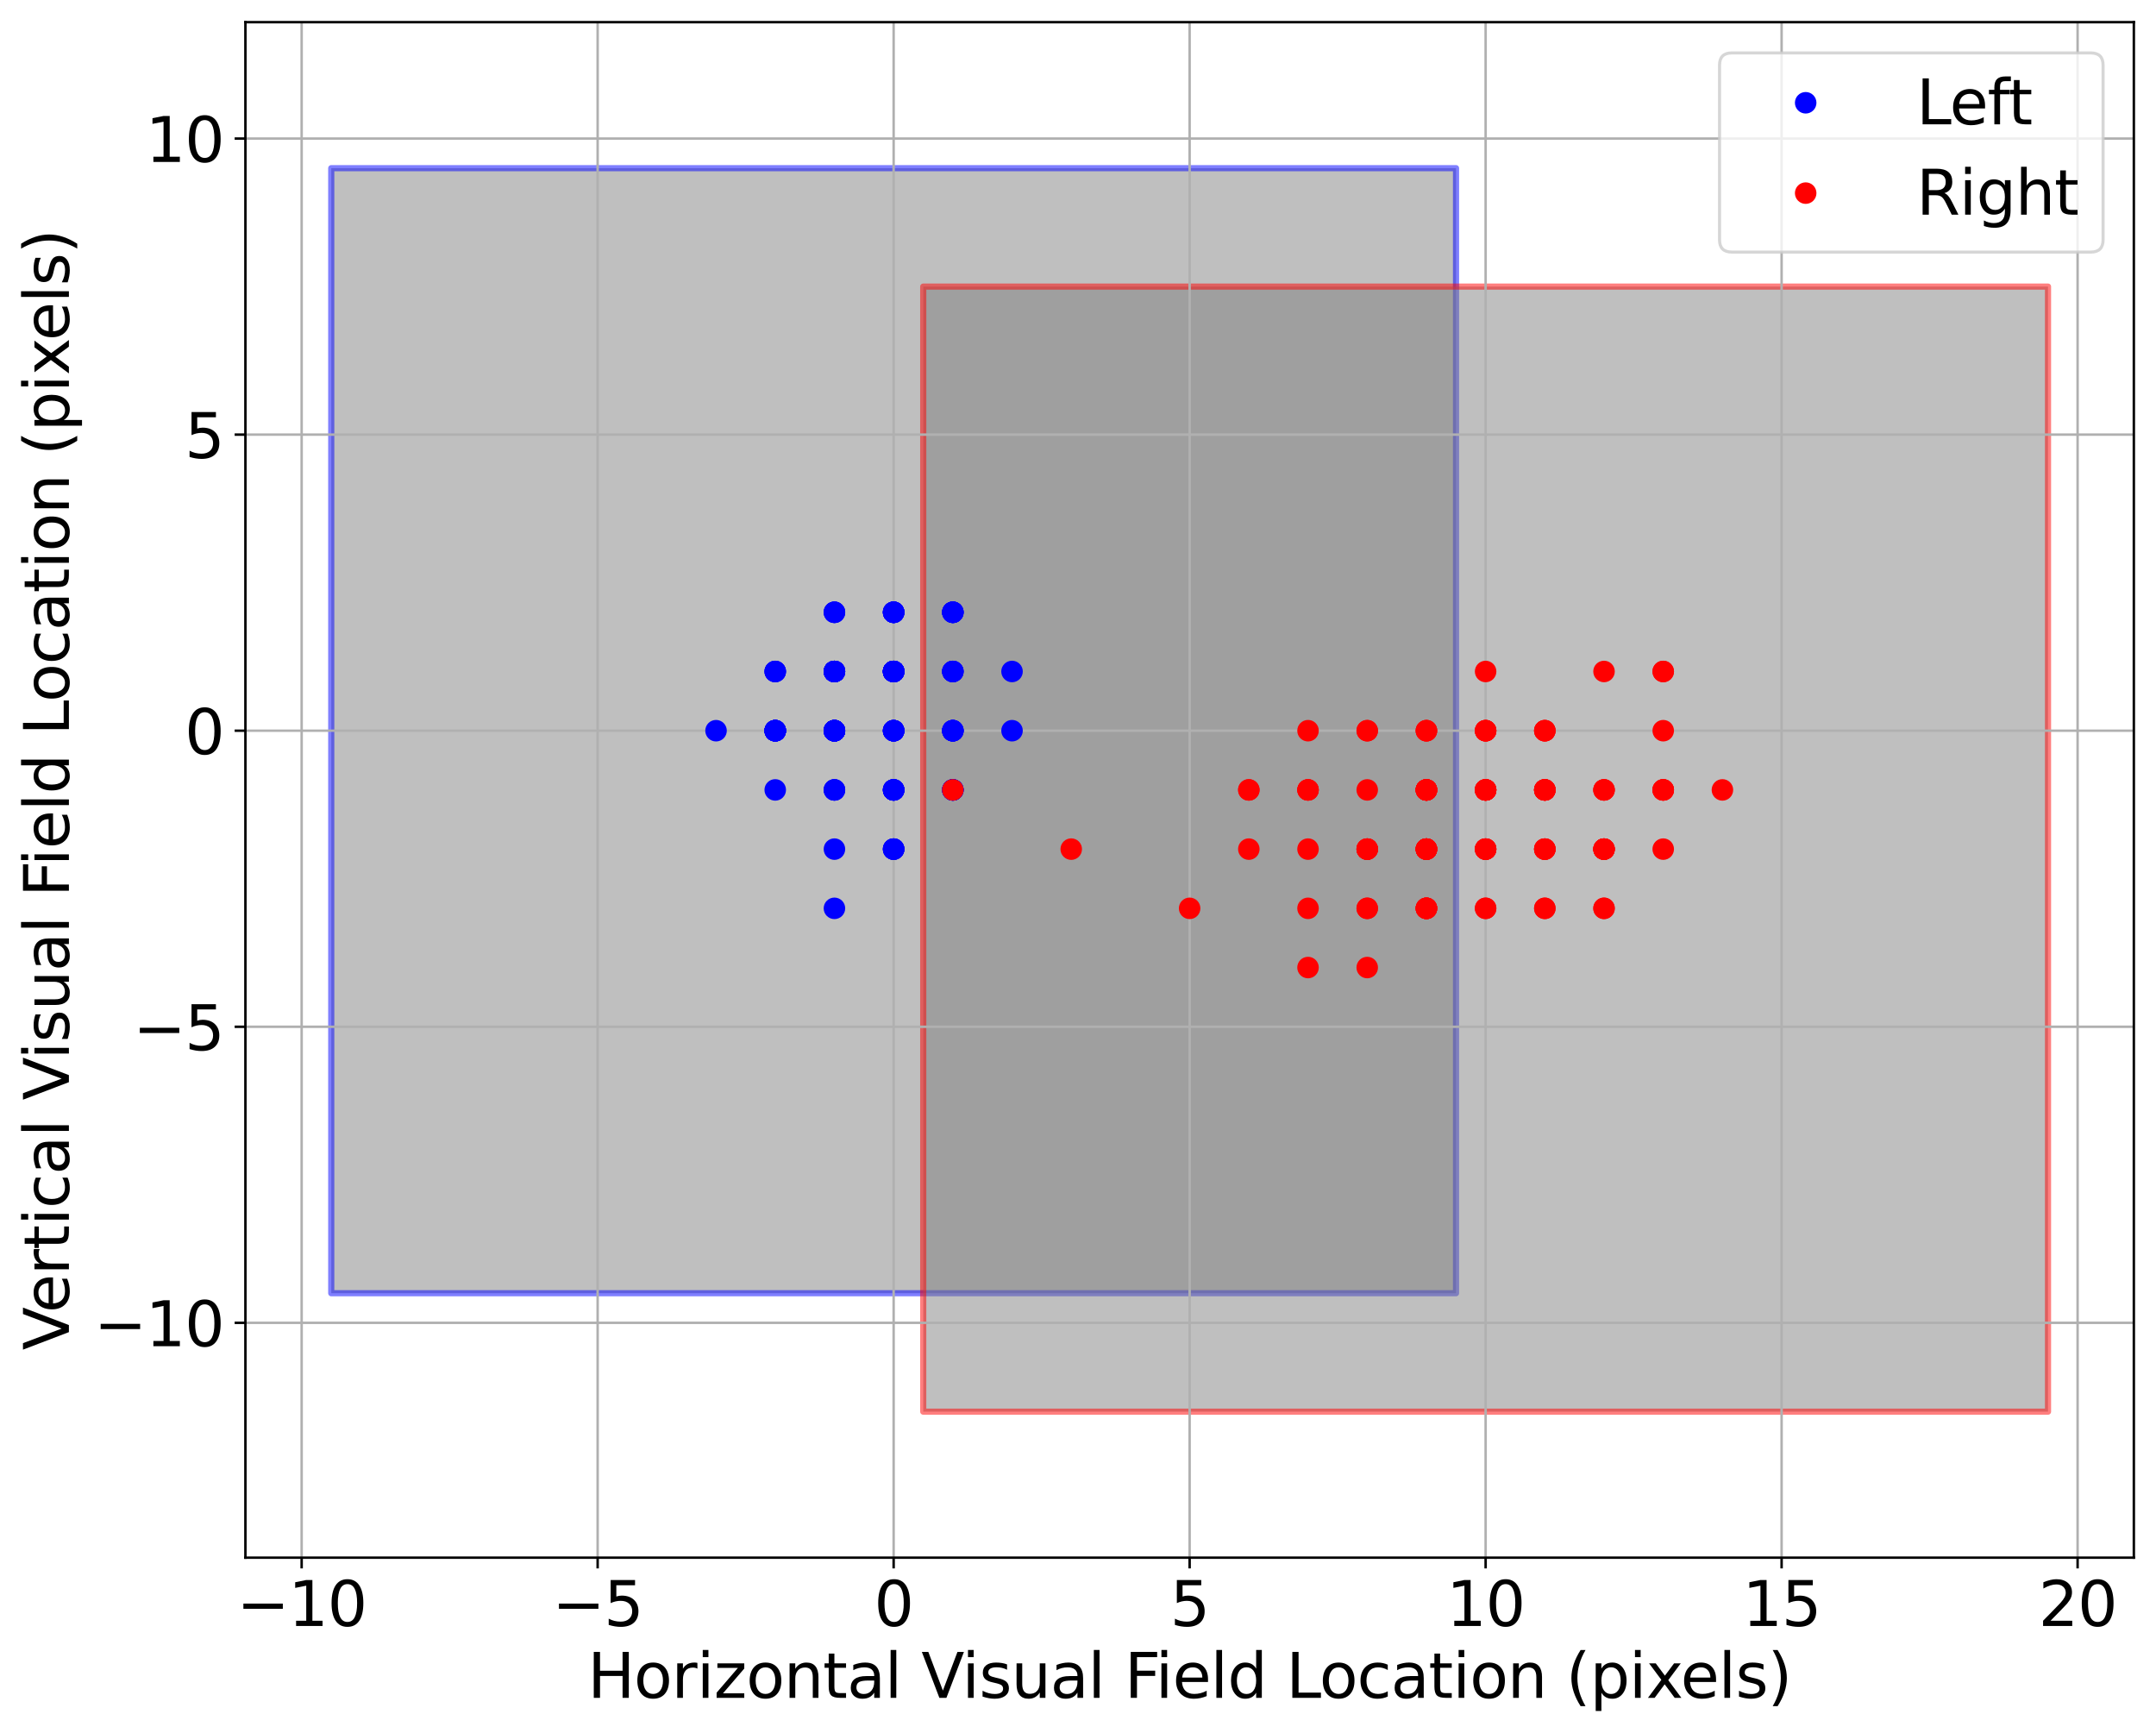 <?xml version="1.0" encoding="utf-8" standalone="no"?>
<!DOCTYPE svg PUBLIC "-//W3C//DTD SVG 1.1//EN"
  "http://www.w3.org/Graphics/SVG/1.1/DTD/svg11.dtd">
<svg xmlns:xlink="http://www.w3.org/1999/xlink" width="700.766pt" height="563.072pt" viewBox="0 0 700.766 563.072" xmlns="http://www.w3.org/2000/svg" version="1.1">
 <defs>
  <style type="text/css">*{stroke-linejoin: round; stroke-linecap: butt}</style>
 </defs>
 <g id="figure_1">
  <g id="patch_1">
   <path d="M 0 563.072 
L 700.766 563.072 
L 700.766 0 
L 0 0 
z
" style="fill: #ffffff"/>
  </g>
  <g id="axes_1">
   <g id="patch_2">
    <path d="M 79.766 506.16 
L 693.566 506.16 
L 693.566 7.2 
L 79.766 7.2 
z
" style="fill: #ffffff"/>
   </g>
   <g id="patch_3">
    <path d="M 107.666 420.232 
L 473.252 420.232 
L 473.252 54.646 
L 107.666 54.646 
z
" clip-path="url(#p85b5520564)" style="fill: #808080; opacity: 0.5; stroke: #0000ff; stroke-width: 2; stroke-linejoin: miter"/>
   </g>
   <g id="patch_4">
    <path d="M 300.079 458.714 
L 665.666 458.714 
L 665.666 93.128 
L 300.079 93.128 
z
" clip-path="url(#p85b5520564)" style="fill: #808080; opacity: 0.5; stroke: #ff0000; stroke-width: 2; stroke-linejoin: miter"/>
   </g>
   <g id="matplotlib.axis_1">
    <g id="xtick_1">
     <g id="line2d_1">
      <path d="M 98.045 506.16 
L 98.045 7.2 
" clip-path="url(#p85b5520564)" style="fill: none; stroke: #b0b0b0; stroke-width: 0.8; stroke-linecap: square"/>
     </g>
     <g id="line2d_2">
      <defs>
       <path id="m11d3d78afc" d="M 0 0 
L 0 3.5 
" style="stroke: #000000; stroke-width: 0.8"/>
      </defs>
      <g>
       <use xlink:href="#m11d3d78afc" x="98.045" y="506.16" style="stroke: #000000; stroke-width: 0.8"/>
      </g>
     </g>
     <g id="text_1">
      <!-- −10 -->
      <g transform="translate(76.94 528.357)scale(0.2 -0.2)">
       <defs>
        <path id="DejaVuSans-2212" d="M 678 2272 
L 4684 2272 
L 4684 1741 
L 678 1741 
L 678 2272 
z
" transform="scale(0.016)"/>
        <path id="DejaVuSans-31" d="M 794 531 
L 1825 531 
L 1825 4091 
L 703 3866 
L 703 4441 
L 1819 4666 
L 2450 4666 
L 2450 531 
L 3481 531 
L 3481 0 
L 794 0 
L 794 531 
z
" transform="scale(0.016)"/>
        <path id="DejaVuSans-30" d="M 2034 4250 
Q 1547 4250 1301 3770 
Q 1056 3291 1056 2328 
Q 1056 1369 1301 889 
Q 1547 409 2034 409 
Q 2525 409 2770 889 
Q 3016 1369 3016 2328 
Q 3016 3291 2770 3770 
Q 2525 4250 2034 4250 
z
M 2034 4750 
Q 2819 4750 3233 4129 
Q 3647 3509 3647 2328 
Q 3647 1150 3233 529 
Q 2819 -91 2034 -91 
Q 1250 -91 836 529 
Q 422 1150 422 2328 
Q 422 3509 836 4129 
Q 1250 4750 2034 4750 
z
" transform="scale(0.016)"/>
       </defs>
       <use xlink:href="#DejaVuSans-2212"/>
       <use xlink:href="#DejaVuSans-31" x="83.789"/>
       <use xlink:href="#DejaVuSans-30" x="147.412"/>
      </g>
     </g>
    </g>
    <g id="xtick_2">
     <g id="line2d_3">
      <path d="M 194.252 506.16 
L 194.252 7.2 
" clip-path="url(#p85b5520564)" style="fill: none; stroke: #b0b0b0; stroke-width: 0.8; stroke-linecap: square"/>
     </g>
     <g id="line2d_4">
      <g>
       <use xlink:href="#m11d3d78afc" x="194.252" y="506.16" style="stroke: #000000; stroke-width: 0.8"/>
      </g>
     </g>
     <g id="text_2">
      <!-- −5 -->
      <g transform="translate(179.51 528.357)scale(0.2 -0.2)">
       <defs>
        <path id="DejaVuSans-35" d="M 691 4666 
L 3169 4666 
L 3169 4134 
L 1269 4134 
L 1269 2991 
Q 1406 3038 1543 3061 
Q 1681 3084 1819 3084 
Q 2600 3084 3056 2656 
Q 3513 2228 3513 1497 
Q 3513 744 3044 326 
Q 2575 -91 1722 -91 
Q 1428 -91 1123 -41 
Q 819 9 494 109 
L 494 744 
Q 775 591 1075 516 
Q 1375 441 1709 441 
Q 2250 441 2565 725 
Q 2881 1009 2881 1497 
Q 2881 1984 2565 2268 
Q 2250 2553 1709 2553 
Q 1456 2553 1204 2497 
Q 953 2441 691 2322 
L 691 4666 
z
" transform="scale(0.016)"/>
       </defs>
       <use xlink:href="#DejaVuSans-2212"/>
       <use xlink:href="#DejaVuSans-35" x="83.789"/>
      </g>
     </g>
    </g>
    <g id="xtick_3">
     <g id="line2d_5">
      <path d="M 290.459 506.16 
L 290.459 7.2 
" clip-path="url(#p85b5520564)" style="fill: none; stroke: #b0b0b0; stroke-width: 0.8; stroke-linecap: square"/>
     </g>
     <g id="line2d_6">
      <g>
       <use xlink:href="#m11d3d78afc" x="290.459" y="506.16" style="stroke: #000000; stroke-width: 0.8"/>
      </g>
     </g>
     <g id="text_3">
      <!-- 0 -->
      <g transform="translate(284.096 528.357)scale(0.2 -0.2)">
       <use xlink:href="#DejaVuSans-30"/>
      </g>
     </g>
    </g>
    <g id="xtick_4">
     <g id="line2d_7">
      <path d="M 386.666 506.16 
L 386.666 7.2 
" clip-path="url(#p85b5520564)" style="fill: none; stroke: #b0b0b0; stroke-width: 0.8; stroke-linecap: square"/>
     </g>
     <g id="line2d_8">
      <g>
       <use xlink:href="#m11d3d78afc" x="386.666" y="506.16" style="stroke: #000000; stroke-width: 0.8"/>
      </g>
     </g>
     <g id="text_4">
      <!-- 5 -->
      <g transform="translate(380.303 528.357)scale(0.2 -0.2)">
       <use xlink:href="#DejaVuSans-35"/>
      </g>
     </g>
    </g>
    <g id="xtick_5">
     <g id="line2d_9">
      <path d="M 482.873 506.16 
L 482.873 7.2 
" clip-path="url(#p85b5520564)" style="fill: none; stroke: #b0b0b0; stroke-width: 0.8; stroke-linecap: square"/>
     </g>
     <g id="line2d_10">
      <g>
       <use xlink:href="#m11d3d78afc" x="482.873" y="506.16" style="stroke: #000000; stroke-width: 0.8"/>
      </g>
     </g>
     <g id="text_5">
      <!-- 10 -->
      <g transform="translate(470.148 528.357)scale(0.2 -0.2)">
       <use xlink:href="#DejaVuSans-31"/>
       <use xlink:href="#DejaVuSans-30" x="63.623"/>
      </g>
     </g>
    </g>
    <g id="xtick_6">
     <g id="line2d_11">
      <path d="M 579.079 506.16 
L 579.079 7.2 
" clip-path="url(#p85b5520564)" style="fill: none; stroke: #b0b0b0; stroke-width: 0.8; stroke-linecap: square"/>
     </g>
     <g id="line2d_12">
      <g>
       <use xlink:href="#m11d3d78afc" x="579.079" y="506.16" style="stroke: #000000; stroke-width: 0.8"/>
      </g>
     </g>
     <g id="text_6">
      <!-- 15 -->
      <g transform="translate(566.354 528.357)scale(0.2 -0.2)">
       <use xlink:href="#DejaVuSans-31"/>
       <use xlink:href="#DejaVuSans-35" x="63.623"/>
      </g>
     </g>
    </g>
    <g id="xtick_7">
     <g id="line2d_13">
      <path d="M 675.286 506.16 
L 675.286 7.2 
" clip-path="url(#p85b5520564)" style="fill: none; stroke: #b0b0b0; stroke-width: 0.8; stroke-linecap: square"/>
     </g>
     <g id="line2d_14">
      <g>
       <use xlink:href="#m11d3d78afc" x="675.286" y="506.16" style="stroke: #000000; stroke-width: 0.8"/>
      </g>
     </g>
     <g id="text_7">
      <!-- 20 -->
      <g transform="translate(662.561 528.357)scale(0.2 -0.2)">
       <defs>
        <path id="DejaVuSans-32" d="M 1228 531 
L 3431 531 
L 3431 0 
L 469 0 
L 469 531 
Q 828 903 1448 1529 
Q 2069 2156 2228 2338 
Q 2531 2678 2651 2914 
Q 2772 3150 2772 3378 
Q 2772 3750 2511 3984 
Q 2250 4219 1831 4219 
Q 1534 4219 1204 4116 
Q 875 4013 500 3803 
L 500 4441 
Q 881 4594 1212 4672 
Q 1544 4750 1819 4750 
Q 2544 4750 2975 4387 
Q 3406 4025 3406 3419 
Q 3406 3131 3298 2873 
Q 3191 2616 2906 2266 
Q 2828 2175 2409 1742 
Q 1991 1309 1228 531 
z
" transform="scale(0.016)"/>
       </defs>
       <use xlink:href="#DejaVuSans-32"/>
       <use xlink:href="#DejaVuSans-30" x="63.623"/>
      </g>
     </g>
    </g>
    <g id="text_8">
     <!-- Horizontal Visual Field Location (pixels) -->
     <g transform="translate(190.989 551.713)scale(0.2 -0.2)">
      <defs>
       <path id="DejaVuSans-48" d="M 628 4666 
L 1259 4666 
L 1259 2753 
L 3553 2753 
L 3553 4666 
L 4184 4666 
L 4184 0 
L 3553 0 
L 3553 2222 
L 1259 2222 
L 1259 0 
L 628 0 
L 628 4666 
z
" transform="scale(0.016)"/>
       <path id="DejaVuSans-6f" d="M 1959 3097 
Q 1497 3097 1228 2736 
Q 959 2375 959 1747 
Q 959 1119 1226 758 
Q 1494 397 1959 397 
Q 2419 397 2687 759 
Q 2956 1122 2956 1747 
Q 2956 2369 2687 2733 
Q 2419 3097 1959 3097 
z
M 1959 3584 
Q 2709 3584 3137 3096 
Q 3566 2609 3566 1747 
Q 3566 888 3137 398 
Q 2709 -91 1959 -91 
Q 1206 -91 779 398 
Q 353 888 353 1747 
Q 353 2609 779 3096 
Q 1206 3584 1959 3584 
z
" transform="scale(0.016)"/>
       <path id="DejaVuSans-72" d="M 2631 2963 
Q 2534 3019 2420 3045 
Q 2306 3072 2169 3072 
Q 1681 3072 1420 2755 
Q 1159 2438 1159 1844 
L 1159 0 
L 581 0 
L 581 3500 
L 1159 3500 
L 1159 2956 
Q 1341 3275 1631 3429 
Q 1922 3584 2338 3584 
Q 2397 3584 2469 3576 
Q 2541 3569 2628 3553 
L 2631 2963 
z
" transform="scale(0.016)"/>
       <path id="DejaVuSans-69" d="M 603 3500 
L 1178 3500 
L 1178 0 
L 603 0 
L 603 3500 
z
M 603 4863 
L 1178 4863 
L 1178 4134 
L 603 4134 
L 603 4863 
z
" transform="scale(0.016)"/>
       <path id="DejaVuSans-7a" d="M 353 3500 
L 3084 3500 
L 3084 2975 
L 922 459 
L 3084 459 
L 3084 0 
L 275 0 
L 275 525 
L 2438 3041 
L 353 3041 
L 353 3500 
z
" transform="scale(0.016)"/>
       <path id="DejaVuSans-6e" d="M 3513 2113 
L 3513 0 
L 2938 0 
L 2938 2094 
Q 2938 2591 2744 2837 
Q 2550 3084 2163 3084 
Q 1697 3084 1428 2787 
Q 1159 2491 1159 1978 
L 1159 0 
L 581 0 
L 581 3500 
L 1159 3500 
L 1159 2956 
Q 1366 3272 1645 3428 
Q 1925 3584 2291 3584 
Q 2894 3584 3203 3211 
Q 3513 2838 3513 2113 
z
" transform="scale(0.016)"/>
       <path id="DejaVuSans-74" d="M 1172 4494 
L 1172 3500 
L 2356 3500 
L 2356 3053 
L 1172 3053 
L 1172 1153 
Q 1172 725 1289 603 
Q 1406 481 1766 481 
L 2356 481 
L 2356 0 
L 1766 0 
Q 1100 0 847 248 
Q 594 497 594 1153 
L 594 3053 
L 172 3053 
L 172 3500 
L 594 3500 
L 594 4494 
L 1172 4494 
z
" transform="scale(0.016)"/>
       <path id="DejaVuSans-61" d="M 2194 1759 
Q 1497 1759 1228 1600 
Q 959 1441 959 1056 
Q 959 750 1161 570 
Q 1363 391 1709 391 
Q 2188 391 2477 730 
Q 2766 1069 2766 1631 
L 2766 1759 
L 2194 1759 
z
M 3341 1997 
L 3341 0 
L 2766 0 
L 2766 531 
Q 2569 213 2275 61 
Q 1981 -91 1556 -91 
Q 1019 -91 701 211 
Q 384 513 384 1019 
Q 384 1609 779 1909 
Q 1175 2209 1959 2209 
L 2766 2209 
L 2766 2266 
Q 2766 2663 2505 2880 
Q 2244 3097 1772 3097 
Q 1472 3097 1187 3025 
Q 903 2953 641 2809 
L 641 3341 
Q 956 3463 1253 3523 
Q 1550 3584 1831 3584 
Q 2591 3584 2966 3190 
Q 3341 2797 3341 1997 
z
" transform="scale(0.016)"/>
       <path id="DejaVuSans-6c" d="M 603 4863 
L 1178 4863 
L 1178 0 
L 603 0 
L 603 4863 
z
" transform="scale(0.016)"/>
       <path id="DejaVuSans-20" transform="scale(0.016)"/>
       <path id="DejaVuSans-56" d="M 1831 0 
L 50 4666 
L 709 4666 
L 2188 738 
L 3669 4666 
L 4325 4666 
L 2547 0 
L 1831 0 
z
" transform="scale(0.016)"/>
       <path id="DejaVuSans-73" d="M 2834 3397 
L 2834 2853 
Q 2591 2978 2328 3040 
Q 2066 3103 1784 3103 
Q 1356 3103 1142 2972 
Q 928 2841 928 2578 
Q 928 2378 1081 2264 
Q 1234 2150 1697 2047 
L 1894 2003 
Q 2506 1872 2764 1633 
Q 3022 1394 3022 966 
Q 3022 478 2636 193 
Q 2250 -91 1575 -91 
Q 1294 -91 989 -36 
Q 684 19 347 128 
L 347 722 
Q 666 556 975 473 
Q 1284 391 1588 391 
Q 1994 391 2212 530 
Q 2431 669 2431 922 
Q 2431 1156 2273 1281 
Q 2116 1406 1581 1522 
L 1381 1569 
Q 847 1681 609 1914 
Q 372 2147 372 2553 
Q 372 3047 722 3315 
Q 1072 3584 1716 3584 
Q 2034 3584 2315 3537 
Q 2597 3491 2834 3397 
z
" transform="scale(0.016)"/>
       <path id="DejaVuSans-75" d="M 544 1381 
L 544 3500 
L 1119 3500 
L 1119 1403 
Q 1119 906 1312 657 
Q 1506 409 1894 409 
Q 2359 409 2629 706 
Q 2900 1003 2900 1516 
L 2900 3500 
L 3475 3500 
L 3475 0 
L 2900 0 
L 2900 538 
Q 2691 219 2414 64 
Q 2138 -91 1772 -91 
Q 1169 -91 856 284 
Q 544 659 544 1381 
z
M 1991 3584 
L 1991 3584 
z
" transform="scale(0.016)"/>
       <path id="DejaVuSans-46" d="M 628 4666 
L 3309 4666 
L 3309 4134 
L 1259 4134 
L 1259 2759 
L 3109 2759 
L 3109 2228 
L 1259 2228 
L 1259 0 
L 628 0 
L 628 4666 
z
" transform="scale(0.016)"/>
       <path id="DejaVuSans-65" d="M 3597 1894 
L 3597 1613 
L 953 1613 
Q 991 1019 1311 708 
Q 1631 397 2203 397 
Q 2534 397 2845 478 
Q 3156 559 3463 722 
L 3463 178 
Q 3153 47 2828 -22 
Q 2503 -91 2169 -91 
Q 1331 -91 842 396 
Q 353 884 353 1716 
Q 353 2575 817 3079 
Q 1281 3584 2069 3584 
Q 2775 3584 3186 3129 
Q 3597 2675 3597 1894 
z
M 3022 2063 
Q 3016 2534 2758 2815 
Q 2500 3097 2075 3097 
Q 1594 3097 1305 2825 
Q 1016 2553 972 2059 
L 3022 2063 
z
" transform="scale(0.016)"/>
       <path id="DejaVuSans-64" d="M 2906 2969 
L 2906 4863 
L 3481 4863 
L 3481 0 
L 2906 0 
L 2906 525 
Q 2725 213 2448 61 
Q 2172 -91 1784 -91 
Q 1150 -91 751 415 
Q 353 922 353 1747 
Q 353 2572 751 3078 
Q 1150 3584 1784 3584 
Q 2172 3584 2448 3432 
Q 2725 3281 2906 2969 
z
M 947 1747 
Q 947 1113 1208 752 
Q 1469 391 1925 391 
Q 2381 391 2643 752 
Q 2906 1113 2906 1747 
Q 2906 2381 2643 2742 
Q 2381 3103 1925 3103 
Q 1469 3103 1208 2742 
Q 947 2381 947 1747 
z
" transform="scale(0.016)"/>
       <path id="DejaVuSans-4c" d="M 628 4666 
L 1259 4666 
L 1259 531 
L 3531 531 
L 3531 0 
L 628 0 
L 628 4666 
z
" transform="scale(0.016)"/>
       <path id="DejaVuSans-63" d="M 3122 3366 
L 3122 2828 
Q 2878 2963 2633 3030 
Q 2388 3097 2138 3097 
Q 1578 3097 1268 2742 
Q 959 2388 959 1747 
Q 959 1106 1268 751 
Q 1578 397 2138 397 
Q 2388 397 2633 464 
Q 2878 531 3122 666 
L 3122 134 
Q 2881 22 2623 -34 
Q 2366 -91 2075 -91 
Q 1284 -91 818 406 
Q 353 903 353 1747 
Q 353 2603 823 3093 
Q 1294 3584 2113 3584 
Q 2378 3584 2631 3529 
Q 2884 3475 3122 3366 
z
" transform="scale(0.016)"/>
       <path id="DejaVuSans-28" d="M 1984 4856 
Q 1566 4138 1362 3434 
Q 1159 2731 1159 2009 
Q 1159 1288 1364 580 
Q 1569 -128 1984 -844 
L 1484 -844 
Q 1016 -109 783 600 
Q 550 1309 550 2009 
Q 550 2706 781 3412 
Q 1013 4119 1484 4856 
L 1984 4856 
z
" transform="scale(0.016)"/>
       <path id="DejaVuSans-70" d="M 1159 525 
L 1159 -1331 
L 581 -1331 
L 581 3500 
L 1159 3500 
L 1159 2969 
Q 1341 3281 1617 3432 
Q 1894 3584 2278 3584 
Q 2916 3584 3314 3078 
Q 3713 2572 3713 1747 
Q 3713 922 3314 415 
Q 2916 -91 2278 -91 
Q 1894 -91 1617 61 
Q 1341 213 1159 525 
z
M 3116 1747 
Q 3116 2381 2855 2742 
Q 2594 3103 2138 3103 
Q 1681 3103 1420 2742 
Q 1159 2381 1159 1747 
Q 1159 1113 1420 752 
Q 1681 391 2138 391 
Q 2594 391 2855 752 
Q 3116 1113 3116 1747 
z
" transform="scale(0.016)"/>
       <path id="DejaVuSans-78" d="M 3513 3500 
L 2247 1797 
L 3578 0 
L 2900 0 
L 1881 1375 
L 863 0 
L 184 0 
L 1544 1831 
L 300 3500 
L 978 3500 
L 1906 2253 
L 2834 3500 
L 3513 3500 
z
" transform="scale(0.016)"/>
       <path id="DejaVuSans-29" d="M 513 4856 
L 1013 4856 
Q 1481 4119 1714 3412 
Q 1947 2706 1947 2009 
Q 1947 1309 1714 600 
Q 1481 -109 1013 -844 
L 513 -844 
Q 928 -128 1133 580 
Q 1338 1288 1338 2009 
Q 1338 2731 1133 3434 
Q 928 4138 513 4856 
z
" transform="scale(0.016)"/>
      </defs>
      <use xlink:href="#DejaVuSans-48"/>
      <use xlink:href="#DejaVuSans-6f" x="75.195"/>
      <use xlink:href="#DejaVuSans-72" x="136.377"/>
      <use xlink:href="#DejaVuSans-69" x="177.49"/>
      <use xlink:href="#DejaVuSans-7a" x="205.273"/>
      <use xlink:href="#DejaVuSans-6f" x="257.764"/>
      <use xlink:href="#DejaVuSans-6e" x="318.945"/>
      <use xlink:href="#DejaVuSans-74" x="382.324"/>
      <use xlink:href="#DejaVuSans-61" x="421.533"/>
      <use xlink:href="#DejaVuSans-6c" x="482.812"/>
      <use xlink:href="#DejaVuSans-20" x="510.596"/>
      <use xlink:href="#DejaVuSans-56" x="542.383"/>
      <use xlink:href="#DejaVuSans-69" x="608.541"/>
      <use xlink:href="#DejaVuSans-73" x="636.324"/>
      <use xlink:href="#DejaVuSans-75" x="688.424"/>
      <use xlink:href="#DejaVuSans-61" x="751.803"/>
      <use xlink:href="#DejaVuSans-6c" x="813.082"/>
      <use xlink:href="#DejaVuSans-20" x="840.865"/>
      <use xlink:href="#DejaVuSans-46" x="872.652"/>
      <use xlink:href="#DejaVuSans-69" x="922.922"/>
      <use xlink:href="#DejaVuSans-65" x="950.705"/>
      <use xlink:href="#DejaVuSans-6c" x="1012.229"/>
      <use xlink:href="#DejaVuSans-64" x="1040.012"/>
      <use xlink:href="#DejaVuSans-20" x="1103.488"/>
      <use xlink:href="#DejaVuSans-4c" x="1135.275"/>
      <use xlink:href="#DejaVuSans-6f" x="1189.238"/>
      <use xlink:href="#DejaVuSans-63" x="1250.42"/>
      <use xlink:href="#DejaVuSans-61" x="1305.4"/>
      <use xlink:href="#DejaVuSans-74" x="1366.68"/>
      <use xlink:href="#DejaVuSans-69" x="1405.889"/>
      <use xlink:href="#DejaVuSans-6f" x="1433.672"/>
      <use xlink:href="#DejaVuSans-6e" x="1494.854"/>
      <use xlink:href="#DejaVuSans-20" x="1558.232"/>
      <use xlink:href="#DejaVuSans-28" x="1590.02"/>
      <use xlink:href="#DejaVuSans-70" x="1629.033"/>
      <use xlink:href="#DejaVuSans-69" x="1692.51"/>
      <use xlink:href="#DejaVuSans-78" x="1720.293"/>
      <use xlink:href="#DejaVuSans-65" x="1776.348"/>
      <use xlink:href="#DejaVuSans-6c" x="1837.871"/>
      <use xlink:href="#DejaVuSans-73" x="1865.654"/>
      <use xlink:href="#DejaVuSans-29" x="1917.754"/>
     </g>
    </g>
   </g>
   <g id="matplotlib.axis_2">
    <g id="ytick_1">
     <g id="line2d_15">
      <path d="M 79.766 429.852 
L 693.566 429.852 
" clip-path="url(#p85b5520564)" style="fill: none; stroke: #b0b0b0; stroke-width: 0.8; stroke-linecap: square"/>
     </g>
     <g id="line2d_16">
      <defs>
       <path id="m2aa7c2dbab" d="M 0 0 
L -3.5 0 
" style="stroke: #000000; stroke-width: 0.8"/>
      </defs>
      <g>
       <use xlink:href="#m2aa7c2dbab" x="79.766" y="429.852" style="stroke: #000000; stroke-width: 0.8"/>
      </g>
     </g>
     <g id="text_9">
      <!-- −10 -->
      <g transform="translate(30.556 437.451)scale(0.2 -0.2)">
       <use xlink:href="#DejaVuSans-2212"/>
       <use xlink:href="#DejaVuSans-31" x="83.789"/>
       <use xlink:href="#DejaVuSans-30" x="147.412"/>
      </g>
     </g>
    </g>
    <g id="ytick_2">
     <g id="line2d_17">
      <path d="M 79.766 333.646 
L 693.566 333.646 
" clip-path="url(#p85b5520564)" style="fill: none; stroke: #b0b0b0; stroke-width: 0.8; stroke-linecap: square"/>
     </g>
     <g id="line2d_18">
      <g>
       <use xlink:href="#m2aa7c2dbab" x="79.766" y="333.646" style="stroke: #000000; stroke-width: 0.8"/>
      </g>
     </g>
     <g id="text_10">
      <!-- −5 -->
      <g transform="translate(43.281 341.244)scale(0.2 -0.2)">
       <use xlink:href="#DejaVuSans-2212"/>
       <use xlink:href="#DejaVuSans-35" x="83.789"/>
      </g>
     </g>
    </g>
    <g id="ytick_3">
     <g id="line2d_19">
      <path d="M 79.766 237.439 
L 693.566 237.439 
" clip-path="url(#p85b5520564)" style="fill: none; stroke: #b0b0b0; stroke-width: 0.8; stroke-linecap: square"/>
     </g>
     <g id="line2d_20">
      <g>
       <use xlink:href="#m2aa7c2dbab" x="79.766" y="237.439" style="stroke: #000000; stroke-width: 0.8"/>
      </g>
     </g>
     <g id="text_11">
      <!-- 0 -->
      <g transform="translate(60.041 245.037)scale(0.2 -0.2)">
       <use xlink:href="#DejaVuSans-30"/>
      </g>
     </g>
    </g>
    <g id="ytick_4">
     <g id="line2d_21">
      <path d="M 79.766 141.232 
L 693.566 141.232 
" clip-path="url(#p85b5520564)" style="fill: none; stroke: #b0b0b0; stroke-width: 0.8; stroke-linecap: square"/>
     </g>
     <g id="line2d_22">
      <g>
       <use xlink:href="#m2aa7c2dbab" x="79.766" y="141.232" style="stroke: #000000; stroke-width: 0.8"/>
      </g>
     </g>
     <g id="text_12">
      <!-- 5 -->
      <g transform="translate(60.041 148.83)scale(0.2 -0.2)">
       <use xlink:href="#DejaVuSans-35"/>
      </g>
     </g>
    </g>
    <g id="ytick_5">
     <g id="line2d_23">
      <path d="M 79.766 45.025 
L 693.566 45.025 
" clip-path="url(#p85b5520564)" style="fill: none; stroke: #b0b0b0; stroke-width: 0.8; stroke-linecap: square"/>
     </g>
     <g id="line2d_24">
      <g>
       <use xlink:href="#m2aa7c2dbab" x="79.766" y="45.025" style="stroke: #000000; stroke-width: 0.8"/>
      </g>
     </g>
     <g id="text_13">
      <!-- 10 -->
      <g transform="translate(47.316 52.623)scale(0.2 -0.2)">
       <use xlink:href="#DejaVuSans-31"/>
       <use xlink:href="#DejaVuSans-30" x="63.623"/>
      </g>
     </g>
    </g>
    <g id="text_14">
     <!-- Vertical Visual Field Location (pixels) -->
     <g transform="translate(22.397 438.73)rotate(-90)scale(0.2 -0.2)">
      <use xlink:href="#DejaVuSans-56"/>
      <use xlink:href="#DejaVuSans-65" x="60.658"/>
      <use xlink:href="#DejaVuSans-72" x="122.182"/>
      <use xlink:href="#DejaVuSans-74" x="163.295"/>
      <use xlink:href="#DejaVuSans-69" x="202.504"/>
      <use xlink:href="#DejaVuSans-63" x="230.287"/>
      <use xlink:href="#DejaVuSans-61" x="285.268"/>
      <use xlink:href="#DejaVuSans-6c" x="346.547"/>
      <use xlink:href="#DejaVuSans-20" x="374.33"/>
      <use xlink:href="#DejaVuSans-56" x="406.117"/>
      <use xlink:href="#DejaVuSans-69" x="472.275"/>
      <use xlink:href="#DejaVuSans-73" x="500.059"/>
      <use xlink:href="#DejaVuSans-75" x="552.158"/>
      <use xlink:href="#DejaVuSans-61" x="615.537"/>
      <use xlink:href="#DejaVuSans-6c" x="676.816"/>
      <use xlink:href="#DejaVuSans-20" x="704.6"/>
      <use xlink:href="#DejaVuSans-46" x="736.387"/>
      <use xlink:href="#DejaVuSans-69" x="786.656"/>
      <use xlink:href="#DejaVuSans-65" x="814.439"/>
      <use xlink:href="#DejaVuSans-6c" x="875.963"/>
      <use xlink:href="#DejaVuSans-64" x="903.746"/>
      <use xlink:href="#DejaVuSans-20" x="967.223"/>
      <use xlink:href="#DejaVuSans-4c" x="999.01"/>
      <use xlink:href="#DejaVuSans-6f" x="1052.973"/>
      <use xlink:href="#DejaVuSans-63" x="1114.154"/>
      <use xlink:href="#DejaVuSans-61" x="1169.135"/>
      <use xlink:href="#DejaVuSans-74" x="1230.414"/>
      <use xlink:href="#DejaVuSans-69" x="1269.623"/>
      <use xlink:href="#DejaVuSans-6f" x="1297.406"/>
      <use xlink:href="#DejaVuSans-6e" x="1358.588"/>
      <use xlink:href="#DejaVuSans-20" x="1421.967"/>
      <use xlink:href="#DejaVuSans-28" x="1453.754"/>
      <use xlink:href="#DejaVuSans-70" x="1492.768"/>
      <use xlink:href="#DejaVuSans-69" x="1556.244"/>
      <use xlink:href="#DejaVuSans-78" x="1584.027"/>
      <use xlink:href="#DejaVuSans-65" x="1640.082"/>
      <use xlink:href="#DejaVuSans-6c" x="1701.605"/>
      <use xlink:href="#DejaVuSans-73" x="1729.389"/>
      <use xlink:href="#DejaVuSans-29" x="1781.488"/>
     </g>
    </g>
   </g>
   <g id="line2d_25">
    <defs>
     <path id="m6607662988" d="M 0 3 
C 0.796 3 1.559 2.684 2.121 2.121 
C 2.684 1.559 3 0.796 3 0 
C 3 -0.796 2.684 -1.559 2.121 -2.121 
C 1.559 -2.684 0.796 -3 0 -3 
C -0.796 -3 -1.559 -2.684 -2.121 -2.121 
C -2.684 -1.559 -3 -0.796 -3 0 
C -3 0.796 -2.684 1.559 -2.121 2.121 
C -1.559 2.684 -0.796 3 0 3 
z
" style="stroke: #0000ff"/>
    </defs>
    <g clip-path="url(#p85b5520564)">
     <use xlink:href="#m6607662988" x="309.7" y="256.68" style="fill: #0000ff; stroke: #0000ff"/>
     <use xlink:href="#m6607662988" x="271.217" y="218.197" style="fill: #0000ff; stroke: #0000ff"/>
     <use xlink:href="#m6607662988" x="251.976" y="218.197" style="fill: #0000ff; stroke: #0000ff"/>
     <use xlink:href="#m6607662988" x="271.217" y="256.68" style="fill: #0000ff; stroke: #0000ff"/>
     <use xlink:href="#m6607662988" x="251.976" y="237.439" style="fill: #0000ff; stroke: #0000ff"/>
     <use xlink:href="#m6607662988" x="271.217" y="218.197" style="fill: #0000ff; stroke: #0000ff"/>
     <use xlink:href="#m6607662988" x="271.217" y="198.956" style="fill: #0000ff; stroke: #0000ff"/>
     <use xlink:href="#m6607662988" x="290.459" y="198.956" style="fill: #0000ff; stroke: #0000ff"/>
     <use xlink:href="#m6607662988" x="251.976" y="237.439" style="fill: #0000ff; stroke: #0000ff"/>
     <use xlink:href="#m6607662988" x="290.459" y="218.197" style="fill: #0000ff; stroke: #0000ff"/>
     <use xlink:href="#m6607662988" x="290.459" y="218.197" style="fill: #0000ff; stroke: #0000ff"/>
     <use xlink:href="#m6607662988" x="251.976" y="237.439" style="fill: #0000ff; stroke: #0000ff"/>
     <use xlink:href="#m6607662988" x="232.735" y="237.439" style="fill: #0000ff; stroke: #0000ff"/>
     <use xlink:href="#m6607662988" x="309.7" y="218.197" style="fill: #0000ff; stroke: #0000ff"/>
     <use xlink:href="#m6607662988" x="309.7" y="237.439" style="fill: #0000ff; stroke: #0000ff"/>
     <use xlink:href="#m6607662988" x="290.459" y="218.197" style="fill: #0000ff; stroke: #0000ff"/>
     <use xlink:href="#m6607662988" x="271.217" y="218.197" style="fill: #0000ff; stroke: #0000ff"/>
     <use xlink:href="#m6607662988" x="251.976" y="237.439" style="fill: #0000ff; stroke: #0000ff"/>
     <use xlink:href="#m6607662988" x="290.459" y="256.68" style="fill: #0000ff; stroke: #0000ff"/>
     <use xlink:href="#m6607662988" x="290.459" y="237.439" style="fill: #0000ff; stroke: #0000ff"/>
     <use xlink:href="#m6607662988" x="290.459" y="237.439" style="fill: #0000ff; stroke: #0000ff"/>
     <use xlink:href="#m6607662988" x="309.7" y="256.68" style="fill: #0000ff; stroke: #0000ff"/>
     <use xlink:href="#m6607662988" x="290.459" y="218.197" style="fill: #0000ff; stroke: #0000ff"/>
     <use xlink:href="#m6607662988" x="309.7" y="256.68" style="fill: #0000ff; stroke: #0000ff"/>
     <use xlink:href="#m6607662988" x="309.7" y="218.197" style="fill: #0000ff; stroke: #0000ff"/>
     <use xlink:href="#m6607662988" x="271.217" y="237.439" style="fill: #0000ff; stroke: #0000ff"/>
     <use xlink:href="#m6607662988" x="309.7" y="256.68" style="fill: #0000ff; stroke: #0000ff"/>
     <use xlink:href="#m6607662988" x="271.217" y="237.439" style="fill: #0000ff; stroke: #0000ff"/>
     <use xlink:href="#m6607662988" x="290.459" y="237.439" style="fill: #0000ff; stroke: #0000ff"/>
     <use xlink:href="#m6607662988" x="271.217" y="218.197" style="fill: #0000ff; stroke: #0000ff"/>
     <use xlink:href="#m6607662988" x="290.459" y="275.921" style="fill: #0000ff; stroke: #0000ff"/>
     <use xlink:href="#m6607662988" x="271.217" y="218.197" style="fill: #0000ff; stroke: #0000ff"/>
     <use xlink:href="#m6607662988" x="271.217" y="275.921" style="fill: #0000ff; stroke: #0000ff"/>
     <use xlink:href="#m6607662988" x="251.976" y="237.439" style="fill: #0000ff; stroke: #0000ff"/>
     <use xlink:href="#m6607662988" x="309.7" y="237.439" style="fill: #0000ff; stroke: #0000ff"/>
     <use xlink:href="#m6607662988" x="309.7" y="198.956" style="fill: #0000ff; stroke: #0000ff"/>
     <use xlink:href="#m6607662988" x="271.217" y="237.439" style="fill: #0000ff; stroke: #0000ff"/>
     <use xlink:href="#m6607662988" x="290.459" y="237.439" style="fill: #0000ff; stroke: #0000ff"/>
     <use xlink:href="#m6607662988" x="271.217" y="218.197" style="fill: #0000ff; stroke: #0000ff"/>
     <use xlink:href="#m6607662988" x="271.217" y="218.197" style="fill: #0000ff; stroke: #0000ff"/>
     <use xlink:href="#m6607662988" x="271.217" y="237.439" style="fill: #0000ff; stroke: #0000ff"/>
     <use xlink:href="#m6607662988" x="271.217" y="237.439" style="fill: #0000ff; stroke: #0000ff"/>
     <use xlink:href="#m6607662988" x="309.7" y="198.956" style="fill: #0000ff; stroke: #0000ff"/>
     <use xlink:href="#m6607662988" x="290.459" y="256.68" style="fill: #0000ff; stroke: #0000ff"/>
     <use xlink:href="#m6607662988" x="251.976" y="218.197" style="fill: #0000ff; stroke: #0000ff"/>
     <use xlink:href="#m6607662988" x="309.7" y="237.439" style="fill: #0000ff; stroke: #0000ff"/>
     <use xlink:href="#m6607662988" x="271.217" y="218.197" style="fill: #0000ff; stroke: #0000ff"/>
     <use xlink:href="#m6607662988" x="251.976" y="237.439" style="fill: #0000ff; stroke: #0000ff"/>
     <use xlink:href="#m6607662988" x="251.976" y="256.68" style="fill: #0000ff; stroke: #0000ff"/>
     <use xlink:href="#m6607662988" x="309.7" y="218.197" style="fill: #0000ff; stroke: #0000ff"/>
     <use xlink:href="#m6607662988" x="290.459" y="218.197" style="fill: #0000ff; stroke: #0000ff"/>
     <use xlink:href="#m6607662988" x="290.459" y="218.197" style="fill: #0000ff; stroke: #0000ff"/>
     <use xlink:href="#m6607662988" x="290.459" y="275.921" style="fill: #0000ff; stroke: #0000ff"/>
     <use xlink:href="#m6607662988" x="271.217" y="237.439" style="fill: #0000ff; stroke: #0000ff"/>
     <use xlink:href="#m6607662988" x="290.459" y="256.68" style="fill: #0000ff; stroke: #0000ff"/>
     <use xlink:href="#m6607662988" x="309.7" y="198.956" style="fill: #0000ff; stroke: #0000ff"/>
     <use xlink:href="#m6607662988" x="328.941" y="218.197" style="fill: #0000ff; stroke: #0000ff"/>
     <use xlink:href="#m6607662988" x="271.217" y="198.956" style="fill: #0000ff; stroke: #0000ff"/>
     <use xlink:href="#m6607662988" x="309.7" y="237.439" style="fill: #0000ff; stroke: #0000ff"/>
     <use xlink:href="#m6607662988" x="271.217" y="237.439" style="fill: #0000ff; stroke: #0000ff"/>
     <use xlink:href="#m6607662988" x="290.459" y="218.197" style="fill: #0000ff; stroke: #0000ff"/>
     <use xlink:href="#m6607662988" x="309.7" y="237.439" style="fill: #0000ff; stroke: #0000ff"/>
     <use xlink:href="#m6607662988" x="271.217" y="237.439" style="fill: #0000ff; stroke: #0000ff"/>
     <use xlink:href="#m6607662988" x="271.217" y="237.439" style="fill: #0000ff; stroke: #0000ff"/>
     <use xlink:href="#m6607662988" x="290.459" y="218.197" style="fill: #0000ff; stroke: #0000ff"/>
     <use xlink:href="#m6607662988" x="271.217" y="237.439" style="fill: #0000ff; stroke: #0000ff"/>
     <use xlink:href="#m6607662988" x="290.459" y="198.956" style="fill: #0000ff; stroke: #0000ff"/>
     <use xlink:href="#m6607662988" x="290.459" y="275.921" style="fill: #0000ff; stroke: #0000ff"/>
     <use xlink:href="#m6607662988" x="271.217" y="218.197" style="fill: #0000ff; stroke: #0000ff"/>
     <use xlink:href="#m6607662988" x="290.459" y="218.197" style="fill: #0000ff; stroke: #0000ff"/>
     <use xlink:href="#m6607662988" x="290.459" y="198.956" style="fill: #0000ff; stroke: #0000ff"/>
     <use xlink:href="#m6607662988" x="309.7" y="198.956" style="fill: #0000ff; stroke: #0000ff"/>
     <use xlink:href="#m6607662988" x="271.217" y="237.439" style="fill: #0000ff; stroke: #0000ff"/>
     <use xlink:href="#m6607662988" x="271.217" y="218.197" style="fill: #0000ff; stroke: #0000ff"/>
     <use xlink:href="#m6607662988" x="290.459" y="218.197" style="fill: #0000ff; stroke: #0000ff"/>
     <use xlink:href="#m6607662988" x="290.459" y="256.68" style="fill: #0000ff; stroke: #0000ff"/>
     <use xlink:href="#m6607662988" x="290.459" y="237.439" style="fill: #0000ff; stroke: #0000ff"/>
     <use xlink:href="#m6607662988" x="290.459" y="198.956" style="fill: #0000ff; stroke: #0000ff"/>
     <use xlink:href="#m6607662988" x="328.941" y="237.439" style="fill: #0000ff; stroke: #0000ff"/>
     <use xlink:href="#m6607662988" x="271.217" y="295.163" style="fill: #0000ff; stroke: #0000ff"/>
     <use xlink:href="#m6607662988" x="290.459" y="237.439" style="fill: #0000ff; stroke: #0000ff"/>
     <use xlink:href="#m6607662988" x="309.7" y="237.439" style="fill: #0000ff; stroke: #0000ff"/>
     <use xlink:href="#m6607662988" x="271.217" y="218.197" style="fill: #0000ff; stroke: #0000ff"/>
     <use xlink:href="#m6607662988" x="251.976" y="218.197" style="fill: #0000ff; stroke: #0000ff"/>
     <use xlink:href="#m6607662988" x="309.7" y="218.197" style="fill: #0000ff; stroke: #0000ff"/>
     <use xlink:href="#m6607662988" x="271.217" y="256.68" style="fill: #0000ff; stroke: #0000ff"/>
     <use xlink:href="#m6607662988" x="290.459" y="275.921" style="fill: #0000ff; stroke: #0000ff"/>
     <use xlink:href="#m6607662988" x="290.459" y="218.197" style="fill: #0000ff; stroke: #0000ff"/>
     <use xlink:href="#m6607662988" x="251.976" y="237.439" style="fill: #0000ff; stroke: #0000ff"/>
     <use xlink:href="#m6607662988" x="309.7" y="198.956" style="fill: #0000ff; stroke: #0000ff"/>
     <use xlink:href="#m6607662988" x="290.459" y="198.956" style="fill: #0000ff; stroke: #0000ff"/>
     <use xlink:href="#m6607662988" x="309.7" y="256.68" style="fill: #0000ff; stroke: #0000ff"/>
     <use xlink:href="#m6607662988" x="290.459" y="218.197" style="fill: #0000ff; stroke: #0000ff"/>
     <use xlink:href="#m6607662988" x="290.459" y="198.956" style="fill: #0000ff; stroke: #0000ff"/>
     <use xlink:href="#m6607662988" x="251.976" y="237.439" style="fill: #0000ff; stroke: #0000ff"/>
     <use xlink:href="#m6607662988" x="290.459" y="256.68" style="fill: #0000ff; stroke: #0000ff"/>
     <use xlink:href="#m6607662988" x="271.217" y="198.956" style="fill: #0000ff; stroke: #0000ff"/>
     <use xlink:href="#m6607662988" x="251.976" y="237.439" style="fill: #0000ff; stroke: #0000ff"/>
     <use xlink:href="#m6607662988" x="290.459" y="256.68" style="fill: #0000ff; stroke: #0000ff"/>
     <use xlink:href="#m6607662988" x="271.217" y="237.439" style="fill: #0000ff; stroke: #0000ff"/>
     <use xlink:href="#m6607662988" x="271.217" y="256.68" style="fill: #0000ff; stroke: #0000ff"/>
    </g>
   </g>
   <g id="line2d_26">
    <defs>
     <path id="m02ad77af63" d="M 0 3 
C 0.796 3 1.559 2.684 2.121 2.121 
C 2.684 1.559 3 0.796 3 0 
C 3 -0.796 2.684 -1.559 2.121 -2.121 
C 1.559 -2.684 0.796 -3 0 -3 
C -0.796 -3 -1.559 -2.684 -2.121 -2.121 
C -2.684 -1.559 -3 -0.796 -3 0 
C -3 0.796 -2.684 1.559 -2.121 2.121 
C -1.559 2.684 -0.796 3 0 3 
z
" style="stroke: #ff0000"/>
    </defs>
    <g clip-path="url(#p85b5520564)">
     <use xlink:href="#m02ad77af63" x="309.7" y="256.68" style="fill: #ff0000; stroke: #ff0000"/>
     <use xlink:href="#m02ad77af63" x="521.355" y="256.68" style="fill: #ff0000; stroke: #ff0000"/>
     <use xlink:href="#m02ad77af63" x="482.873" y="256.68" style="fill: #ff0000; stroke: #ff0000"/>
     <use xlink:href="#m02ad77af63" x="540.597" y="218.197" style="fill: #ff0000; stroke: #ff0000"/>
     <use xlink:href="#m02ad77af63" x="405.907" y="275.921" style="fill: #ff0000; stroke: #ff0000"/>
     <use xlink:href="#m02ad77af63" x="444.39" y="275.921" style="fill: #ff0000; stroke: #ff0000"/>
     <use xlink:href="#m02ad77af63" x="482.873" y="237.439" style="fill: #ff0000; stroke: #ff0000"/>
     <use xlink:href="#m02ad77af63" x="502.114" y="256.68" style="fill: #ff0000; stroke: #ff0000"/>
     <use xlink:href="#m02ad77af63" x="502.114" y="256.68" style="fill: #ff0000; stroke: #ff0000"/>
     <use xlink:href="#m02ad77af63" x="482.873" y="256.68" style="fill: #ff0000; stroke: #ff0000"/>
     <use xlink:href="#m02ad77af63" x="444.39" y="314.404" style="fill: #ff0000; stroke: #ff0000"/>
     <use xlink:href="#m02ad77af63" x="348.183" y="275.921" style="fill: #ff0000; stroke: #ff0000"/>
     <use xlink:href="#m02ad77af63" x="482.873" y="275.921" style="fill: #ff0000; stroke: #ff0000"/>
     <use xlink:href="#m02ad77af63" x="463.631" y="295.163" style="fill: #ff0000; stroke: #ff0000"/>
     <use xlink:href="#m02ad77af63" x="502.114" y="237.439" style="fill: #ff0000; stroke: #ff0000"/>
     <use xlink:href="#m02ad77af63" x="463.631" y="295.163" style="fill: #ff0000; stroke: #ff0000"/>
     <use xlink:href="#m02ad77af63" x="405.907" y="256.68" style="fill: #ff0000; stroke: #ff0000"/>
     <use xlink:href="#m02ad77af63" x="502.114" y="237.439" style="fill: #ff0000; stroke: #ff0000"/>
     <use xlink:href="#m02ad77af63" x="502.114" y="237.439" style="fill: #ff0000; stroke: #ff0000"/>
     <use xlink:href="#m02ad77af63" x="482.873" y="256.68" style="fill: #ff0000; stroke: #ff0000"/>
     <use xlink:href="#m02ad77af63" x="463.631" y="295.163" style="fill: #ff0000; stroke: #ff0000"/>
     <use xlink:href="#m02ad77af63" x="444.39" y="275.921" style="fill: #ff0000; stroke: #ff0000"/>
     <use xlink:href="#m02ad77af63" x="540.597" y="256.68" style="fill: #ff0000; stroke: #ff0000"/>
     <use xlink:href="#m02ad77af63" x="502.114" y="275.921" style="fill: #ff0000; stroke: #ff0000"/>
     <use xlink:href="#m02ad77af63" x="521.355" y="275.921" style="fill: #ff0000; stroke: #ff0000"/>
     <use xlink:href="#m02ad77af63" x="425.148" y="237.439" style="fill: #ff0000; stroke: #ff0000"/>
     <use xlink:href="#m02ad77af63" x="405.907" y="256.68" style="fill: #ff0000; stroke: #ff0000"/>
     <use xlink:href="#m02ad77af63" x="463.631" y="275.921" style="fill: #ff0000; stroke: #ff0000"/>
     <use xlink:href="#m02ad77af63" x="521.355" y="256.68" style="fill: #ff0000; stroke: #ff0000"/>
     <use xlink:href="#m02ad77af63" x="482.873" y="275.921" style="fill: #ff0000; stroke: #ff0000"/>
     <use xlink:href="#m02ad77af63" x="502.114" y="256.68" style="fill: #ff0000; stroke: #ff0000"/>
     <use xlink:href="#m02ad77af63" x="482.873" y="256.68" style="fill: #ff0000; stroke: #ff0000"/>
     <use xlink:href="#m02ad77af63" x="482.873" y="237.439" style="fill: #ff0000; stroke: #ff0000"/>
     <use xlink:href="#m02ad77af63" x="444.39" y="237.439" style="fill: #ff0000; stroke: #ff0000"/>
     <use xlink:href="#m02ad77af63" x="482.873" y="218.197" style="fill: #ff0000; stroke: #ff0000"/>
     <use xlink:href="#m02ad77af63" x="463.631" y="256.68" style="fill: #ff0000; stroke: #ff0000"/>
     <use xlink:href="#m02ad77af63" x="463.631" y="256.68" style="fill: #ff0000; stroke: #ff0000"/>
     <use xlink:href="#m02ad77af63" x="540.597" y="256.68" style="fill: #ff0000; stroke: #ff0000"/>
     <use xlink:href="#m02ad77af63" x="521.355" y="218.197" style="fill: #ff0000; stroke: #ff0000"/>
     <use xlink:href="#m02ad77af63" x="482.873" y="295.163" style="fill: #ff0000; stroke: #ff0000"/>
     <use xlink:href="#m02ad77af63" x="425.148" y="275.921" style="fill: #ff0000; stroke: #ff0000"/>
     <use xlink:href="#m02ad77af63" x="502.114" y="295.163" style="fill: #ff0000; stroke: #ff0000"/>
     <use xlink:href="#m02ad77af63" x="540.597" y="237.439" style="fill: #ff0000; stroke: #ff0000"/>
     <use xlink:href="#m02ad77af63" x="482.873" y="237.439" style="fill: #ff0000; stroke: #ff0000"/>
     <use xlink:href="#m02ad77af63" x="521.355" y="295.163" style="fill: #ff0000; stroke: #ff0000"/>
     <use xlink:href="#m02ad77af63" x="463.631" y="237.439" style="fill: #ff0000; stroke: #ff0000"/>
     <use xlink:href="#m02ad77af63" x="559.838" y="256.68" style="fill: #ff0000; stroke: #ff0000"/>
     <use xlink:href="#m02ad77af63" x="521.355" y="295.163" style="fill: #ff0000; stroke: #ff0000"/>
     <use xlink:href="#m02ad77af63" x="463.631" y="275.921" style="fill: #ff0000; stroke: #ff0000"/>
     <use xlink:href="#m02ad77af63" x="540.597" y="275.921" style="fill: #ff0000; stroke: #ff0000"/>
     <use xlink:href="#m02ad77af63" x="425.148" y="256.68" style="fill: #ff0000; stroke: #ff0000"/>
     <use xlink:href="#m02ad77af63" x="482.873" y="275.921" style="fill: #ff0000; stroke: #ff0000"/>
     <use xlink:href="#m02ad77af63" x="502.114" y="275.921" style="fill: #ff0000; stroke: #ff0000"/>
     <use xlink:href="#m02ad77af63" x="444.39" y="256.68" style="fill: #ff0000; stroke: #ff0000"/>
     <use xlink:href="#m02ad77af63" x="540.597" y="256.68" style="fill: #ff0000; stroke: #ff0000"/>
     <use xlink:href="#m02ad77af63" x="502.114" y="256.68" style="fill: #ff0000; stroke: #ff0000"/>
     <use xlink:href="#m02ad77af63" x="482.873" y="275.921" style="fill: #ff0000; stroke: #ff0000"/>
     <use xlink:href="#m02ad77af63" x="482.873" y="275.921" style="fill: #ff0000; stroke: #ff0000"/>
     <use xlink:href="#m02ad77af63" x="425.148" y="256.68" style="fill: #ff0000; stroke: #ff0000"/>
     <use xlink:href="#m02ad77af63" x="521.355" y="275.921" style="fill: #ff0000; stroke: #ff0000"/>
     <use xlink:href="#m02ad77af63" x="425.148" y="256.68" style="fill: #ff0000; stroke: #ff0000"/>
     <use xlink:href="#m02ad77af63" x="502.114" y="275.921" style="fill: #ff0000; stroke: #ff0000"/>
     <use xlink:href="#m02ad77af63" x="463.631" y="237.439" style="fill: #ff0000; stroke: #ff0000"/>
     <use xlink:href="#m02ad77af63" x="463.631" y="237.439" style="fill: #ff0000; stroke: #ff0000"/>
     <use xlink:href="#m02ad77af63" x="463.631" y="275.921" style="fill: #ff0000; stroke: #ff0000"/>
     <use xlink:href="#m02ad77af63" x="425.148" y="295.163" style="fill: #ff0000; stroke: #ff0000"/>
     <use xlink:href="#m02ad77af63" x="444.39" y="237.439" style="fill: #ff0000; stroke: #ff0000"/>
     <use xlink:href="#m02ad77af63" x="521.355" y="275.921" style="fill: #ff0000; stroke: #ff0000"/>
     <use xlink:href="#m02ad77af63" x="425.148" y="314.404" style="fill: #ff0000; stroke: #ff0000"/>
     <use xlink:href="#m02ad77af63" x="386.666" y="295.163" style="fill: #ff0000; stroke: #ff0000"/>
     <use xlink:href="#m02ad77af63" x="463.631" y="256.68" style="fill: #ff0000; stroke: #ff0000"/>
     <use xlink:href="#m02ad77af63" x="482.873" y="256.68" style="fill: #ff0000; stroke: #ff0000"/>
     <use xlink:href="#m02ad77af63" x="502.114" y="256.68" style="fill: #ff0000; stroke: #ff0000"/>
     <use xlink:href="#m02ad77af63" x="463.631" y="275.921" style="fill: #ff0000; stroke: #ff0000"/>
     <use xlink:href="#m02ad77af63" x="463.631" y="295.163" style="fill: #ff0000; stroke: #ff0000"/>
     <use xlink:href="#m02ad77af63" x="444.39" y="295.163" style="fill: #ff0000; stroke: #ff0000"/>
     <use xlink:href="#m02ad77af63" x="444.39" y="295.163" style="fill: #ff0000; stroke: #ff0000"/>
     <use xlink:href="#m02ad77af63" x="463.631" y="256.68" style="fill: #ff0000; stroke: #ff0000"/>
     <use xlink:href="#m02ad77af63" x="463.631" y="256.68" style="fill: #ff0000; stroke: #ff0000"/>
     <use xlink:href="#m02ad77af63" x="463.631" y="295.163" style="fill: #ff0000; stroke: #ff0000"/>
     <use xlink:href="#m02ad77af63" x="463.631" y="256.68" style="fill: #ff0000; stroke: #ff0000"/>
     <use xlink:href="#m02ad77af63" x="444.39" y="275.921" style="fill: #ff0000; stroke: #ff0000"/>
     <use xlink:href="#m02ad77af63" x="463.631" y="275.921" style="fill: #ff0000; stroke: #ff0000"/>
     <use xlink:href="#m02ad77af63" x="540.597" y="218.197" style="fill: #ff0000; stroke: #ff0000"/>
     <use xlink:href="#m02ad77af63" x="482.873" y="295.163" style="fill: #ff0000; stroke: #ff0000"/>
     <use xlink:href="#m02ad77af63" x="521.355" y="256.68" style="fill: #ff0000; stroke: #ff0000"/>
     <use xlink:href="#m02ad77af63" x="463.631" y="256.68" style="fill: #ff0000; stroke: #ff0000"/>
     <use xlink:href="#m02ad77af63" x="521.355" y="275.921" style="fill: #ff0000; stroke: #ff0000"/>
     <use xlink:href="#m02ad77af63" x="521.355" y="275.921" style="fill: #ff0000; stroke: #ff0000"/>
     <use xlink:href="#m02ad77af63" x="540.597" y="256.68" style="fill: #ff0000; stroke: #ff0000"/>
     <use xlink:href="#m02ad77af63" x="482.873" y="256.68" style="fill: #ff0000; stroke: #ff0000"/>
     <use xlink:href="#m02ad77af63" x="463.631" y="275.921" style="fill: #ff0000; stroke: #ff0000"/>
     <use xlink:href="#m02ad77af63" x="463.631" y="256.68" style="fill: #ff0000; stroke: #ff0000"/>
     <use xlink:href="#m02ad77af63" x="444.39" y="275.921" style="fill: #ff0000; stroke: #ff0000"/>
     <use xlink:href="#m02ad77af63" x="482.873" y="256.68" style="fill: #ff0000; stroke: #ff0000"/>
     <use xlink:href="#m02ad77af63" x="502.114" y="256.68" style="fill: #ff0000; stroke: #ff0000"/>
     <use xlink:href="#m02ad77af63" x="444.39" y="275.921" style="fill: #ff0000; stroke: #ff0000"/>
     <use xlink:href="#m02ad77af63" x="502.114" y="275.921" style="fill: #ff0000; stroke: #ff0000"/>
     <use xlink:href="#m02ad77af63" x="502.114" y="295.163" style="fill: #ff0000; stroke: #ff0000"/>
     <use xlink:href="#m02ad77af63" x="482.873" y="237.439" style="fill: #ff0000; stroke: #ff0000"/>
     <use xlink:href="#m02ad77af63" x="463.631" y="275.921" style="fill: #ff0000; stroke: #ff0000"/>
    </g>
   </g>
   <g id="patch_5">
    <path d="M 79.766 506.16 
L 79.766 7.2 
" style="fill: none; stroke: #000000; stroke-width: 0.8; stroke-linejoin: miter; stroke-linecap: square"/>
   </g>
   <g id="patch_6">
    <path d="M 693.566 506.16 
L 693.566 7.2 
" style="fill: none; stroke: #000000; stroke-width: 0.8; stroke-linejoin: miter; stroke-linecap: square"/>
   </g>
   <g id="patch_7">
    <path d="M 79.766 506.16 
L 693.566 506.16 
" style="fill: none; stroke: #000000; stroke-width: 0.8; stroke-linejoin: miter; stroke-linecap: square"/>
   </g>
   <g id="patch_8">
    <path d="M 79.766 7.2 
L 693.566 7.2 
" style="fill: none; stroke: #000000; stroke-width: 0.8; stroke-linejoin: miter; stroke-linecap: square"/>
   </g>
   <g id="legend_1">
    <g id="patch_9">
     <path d="M 562.9 81.912 
L 679.566 81.912 
Q 683.566 81.912 683.566 77.912 
L 683.566 21.2 
Q 683.566 17.2 679.566 17.2 
L 562.9 17.2 
Q 558.9 17.2 558.9 21.2 
L 558.9 77.912 
Q 558.9 81.912 562.9 81.912 
z
" style="fill: #ffffff; opacity: 0.8; stroke: #cccccc; stroke-linejoin: miter"/>
    </g>
    <g id="line2d_27">
     <g>
      <use xlink:href="#m6607662988" x="586.9" y="33.397" style="fill: #0000ff; stroke: #0000ff"/>
     </g>
    </g>
    <g id="text_15">
     <!-- Left -->
     <g transform="translate(622.9 40.397)scale(0.2 -0.2)">
      <defs>
       <path id="DejaVuSans-66" d="M 2375 4863 
L 2375 4384 
L 1825 4384 
Q 1516 4384 1395 4259 
Q 1275 4134 1275 3809 
L 1275 3500 
L 2222 3500 
L 2222 3053 
L 1275 3053 
L 1275 0 
L 697 0 
L 697 3053 
L 147 3053 
L 147 3500 
L 697 3500 
L 697 3744 
Q 697 4328 969 4595 
Q 1241 4863 1831 4863 
L 2375 4863 
z
" transform="scale(0.016)"/>
      </defs>
      <use xlink:href="#DejaVuSans-4c"/>
      <use xlink:href="#DejaVuSans-65" x="53.963"/>
      <use xlink:href="#DejaVuSans-66" x="115.486"/>
      <use xlink:href="#DejaVuSans-74" x="148.941"/>
     </g>
    </g>
    <g id="line2d_28">
     <g>
      <use xlink:href="#m02ad77af63" x="586.9" y="62.753" style="fill: #ff0000; stroke: #ff0000"/>
     </g>
    </g>
    <g id="text_16">
     <!-- Right -->
     <g transform="translate(622.9 69.753)scale(0.2 -0.2)">
      <defs>
       <path id="DejaVuSans-52" d="M 2841 2188 
Q 3044 2119 3236 1894 
Q 3428 1669 3622 1275 
L 4263 0 
L 3584 0 
L 2988 1197 
Q 2756 1666 2539 1819 
Q 2322 1972 1947 1972 
L 1259 1972 
L 1259 0 
L 628 0 
L 628 4666 
L 2053 4666 
Q 2853 4666 3247 4331 
Q 3641 3997 3641 3322 
Q 3641 2881 3436 2590 
Q 3231 2300 2841 2188 
z
M 1259 4147 
L 1259 2491 
L 2053 2491 
Q 2509 2491 2742 2702 
Q 2975 2913 2975 3322 
Q 2975 3731 2742 3939 
Q 2509 4147 2053 4147 
L 1259 4147 
z
" transform="scale(0.016)"/>
       <path id="DejaVuSans-67" d="M 2906 1791 
Q 2906 2416 2648 2759 
Q 2391 3103 1925 3103 
Q 1463 3103 1205 2759 
Q 947 2416 947 1791 
Q 947 1169 1205 825 
Q 1463 481 1925 481 
Q 2391 481 2648 825 
Q 2906 1169 2906 1791 
z
M 3481 434 
Q 3481 -459 3084 -895 
Q 2688 -1331 1869 -1331 
Q 1566 -1331 1297 -1286 
Q 1028 -1241 775 -1147 
L 775 -588 
Q 1028 -725 1275 -790 
Q 1522 -856 1778 -856 
Q 2344 -856 2625 -561 
Q 2906 -266 2906 331 
L 2906 616 
Q 2728 306 2450 153 
Q 2172 0 1784 0 
Q 1141 0 747 490 
Q 353 981 353 1791 
Q 353 2603 747 3093 
Q 1141 3584 1784 3584 
Q 2172 3584 2450 3431 
Q 2728 3278 2906 2969 
L 2906 3500 
L 3481 3500 
L 3481 434 
z
" transform="scale(0.016)"/>
       <path id="DejaVuSans-68" d="M 3513 2113 
L 3513 0 
L 2938 0 
L 2938 2094 
Q 2938 2591 2744 2837 
Q 2550 3084 2163 3084 
Q 1697 3084 1428 2787 
Q 1159 2491 1159 1978 
L 1159 0 
L 581 0 
L 581 4863 
L 1159 4863 
L 1159 2956 
Q 1366 3272 1645 3428 
Q 1925 3584 2291 3584 
Q 2894 3584 3203 3211 
Q 3513 2838 3513 2113 
z
" transform="scale(0.016)"/>
      </defs>
      <use xlink:href="#DejaVuSans-52"/>
      <use xlink:href="#DejaVuSans-69" x="69.482"/>
      <use xlink:href="#DejaVuSans-67" x="97.266"/>
      <use xlink:href="#DejaVuSans-68" x="160.742"/>
      <use xlink:href="#DejaVuSans-74" x="224.121"/>
     </g>
    </g>
   </g>
  </g>
 </g>
 <defs>
  <clipPath id="p85b5520564">
   <rect x="79.766" y="7.2" width="613.8" height="498.96"/>
  </clipPath>
 </defs>
</svg>
